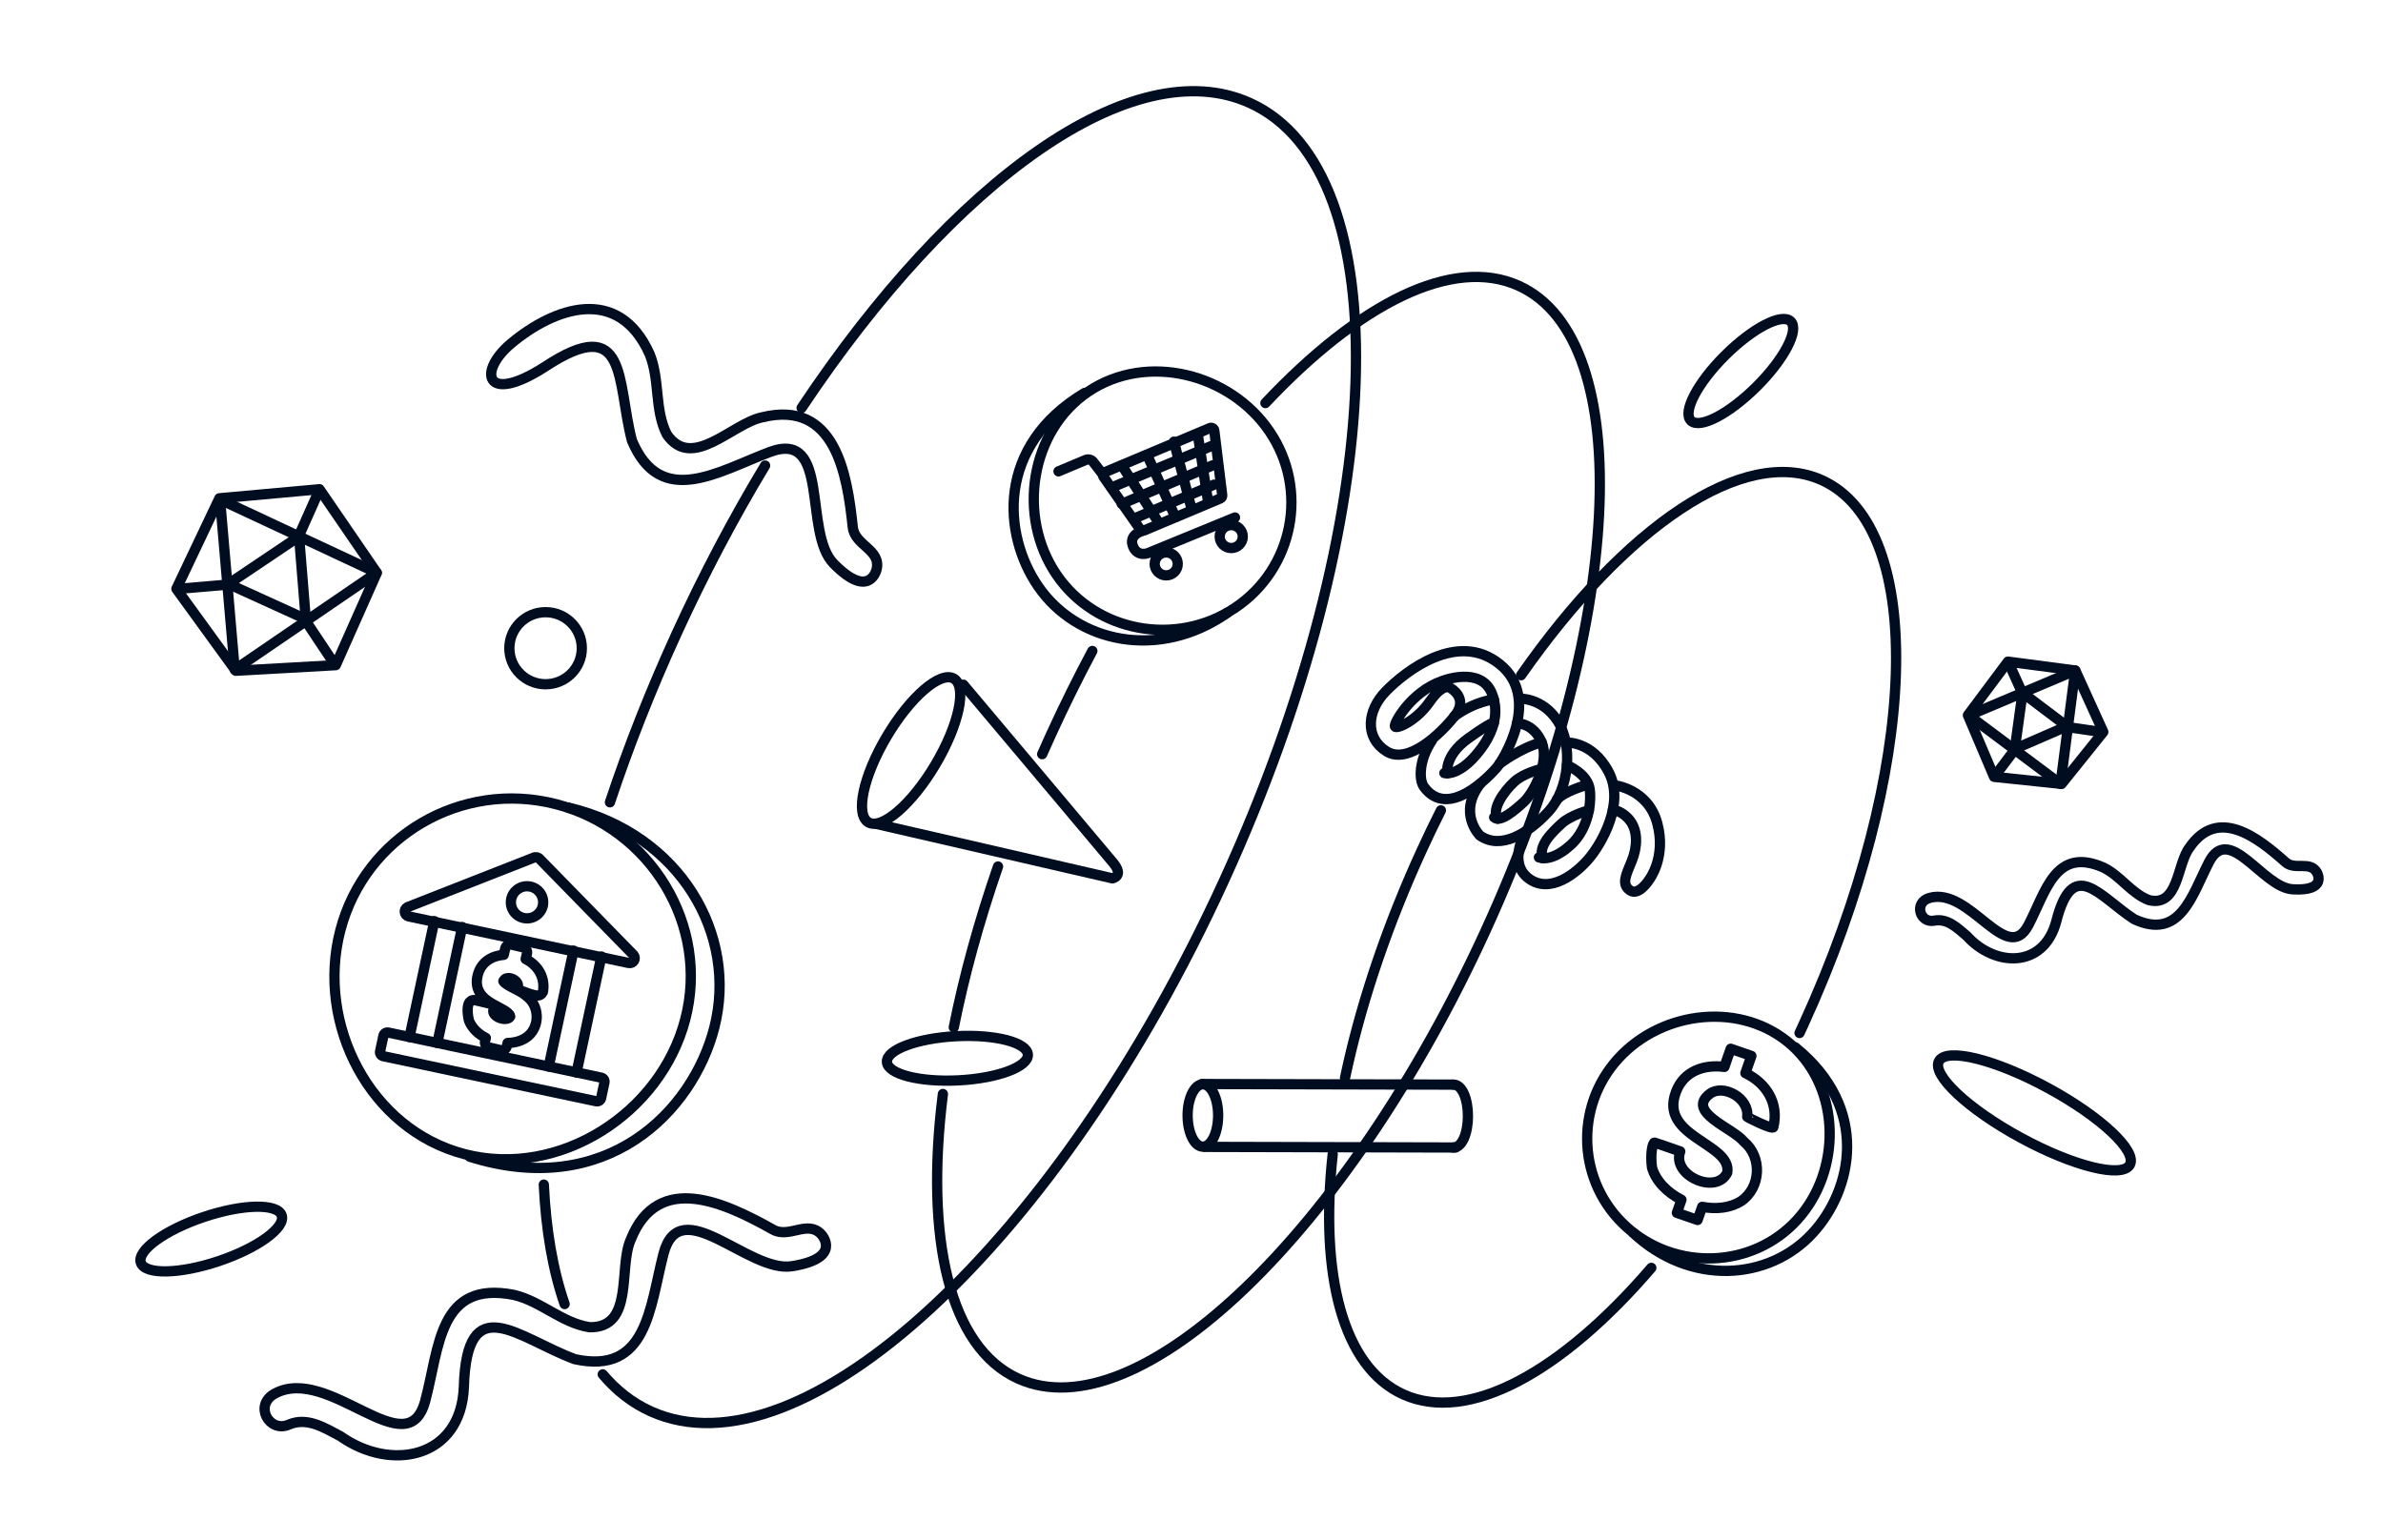 <svg viewBox="0 0 232 150" fill="none" xmlns="http://www.w3.org/2000/svg">
    <g clip-path="url(#clip0_1418_1668)">
        <path d="M54.969 126.988C53.824 123.687 53.151 119.764 52.944 115.356" stroke="#000C1F" stroke-linecap="round" stroke-linejoin="round"/>
        <path d="M78.043 39.721C92.839 17.5 110.328 4.879 121.687 10.027C136.394 16.69 135.257 50.612 119.147 85.794C103.037 120.976 78.055 144.095 63.348 137.432C61.557 136.621 60.002 135.405 58.68 133.835" stroke="#000C1F" stroke-linecap="round" stroke-linejoin="round"/>
        <path d="M59.382 78.128C61.175 72.74 63.345 67.217 65.888 61.663C68.541 55.866 71.437 50.399 74.487 45.336" stroke="#000C1F" stroke-linecap="round" stroke-linejoin="round"/>
        <path d="M101.462 73.442C101.752 72.783 102.05 72.123 102.351 71.462C103.626 68.68 104.961 65.986 106.346 63.392" stroke="#000C1F" stroke-linecap="round" stroke-linejoin="round"/>
        <path d="M92.858 100.041C93.847 95.081 95.284 89.811 97.163 84.379" stroke="#000C1F" stroke-linecap="round" stroke-linejoin="round"/>
        <path d="M123.195 39.249C132.315 29.556 141.413 24.91 147.859 27.831C159.536 33.121 158.093 61.232 144.636 90.619C131.18 120.006 110.806 139.539 99.129 134.25C92.407 131.204 90.033 120.594 91.797 106.532" stroke="#000C1F" stroke-linecap="round" stroke-linejoin="round"/>
        <path d="M148.087 65.753C158.159 51.327 169.75 43.308 177.381 46.765C187.658 51.421 186.863 75.123 175.607 99.705C175.47 100.002 175.334 100.298 175.196 100.592" stroke="#000C1F" stroke-linecap="round" stroke-linejoin="round"/>
        <path d="M130.947 104.965C131.044 104.502 131.147 104.037 131.253 103.569C132.742 97.031 135.127 89.976 138.391 82.846C139.003 81.509 139.634 80.197 140.28 78.912" stroke="#000C1F" stroke-linecap="round" stroke-linejoin="round"/>
        <path d="M160.766 123.464C152.08 133.582 142.976 138.666 136.618 135.786C130.722 133.115 128.47 124.175 129.747 112.399" stroke="#000C1F" stroke-linecap="round" stroke-linejoin="round"/>
        <path d="M66.713 99.268C64.321 108.428 54.45 114.772 45.24 112.392C36.03 110.012 30.741 99.75 33.135 90.59C35.528 81.43 44.934 75.933 54.143 78.313C63.352 80.693 69.106 90.108 66.713 99.268Z" stroke="#000C1F" stroke-linecap="round" stroke-linejoin="round"/>
        <path d="M55.37 78.648C66.322 81.27 71.85 91.088 69.539 100.08C67.451 108.208 59.053 116.84 45.721 112.637" stroke="#000C1F" stroke-linecap="round" stroke-linejoin="round"/>
        <path d="M102.847 55.943C99.009 50.282 100.272 41.942 105.965 38.124C111.656 34.307 119.761 36.361 123.601 42.023C127.439 47.684 125.937 55.37 120.246 59.188C114.554 63.006 106.687 61.605 102.848 55.944L102.847 55.943Z" stroke="#000C1F" stroke-linecap="round" stroke-linejoin="round"/>
        <path d="M119.477 59.686C112.822 64.326 104.844 62.612 101.056 57.075C97.634 52.072 96.95 43.431 105.601 38.264" stroke="#000C1F" stroke-linecap="round" stroke-linejoin="round"/>
        <path d="M174.957 118.793C179.29 114.043 179.243 106.124 174.47 101.814C169.695 97.504 161.884 98.329 157.551 103.077C153.219 107.827 153.575 115.17 158.35 119.481C163.125 123.79 170.626 123.542 174.958 118.793H174.957Z" stroke="#000C1F" stroke-linecap="round" stroke-linejoin="round"/>
        <path d="M158.994 120.048C164.553 125.251 172.2 124.726 176.468 120.085C180.325 115.892 182.13 107.952 174.787 101.994" stroke="#000C1F" stroke-linecap="round" stroke-linejoin="round"/>
        <path d="M172.646 109.761C173.204 107.485 171.992 105.476 169.925 104.5L170.51 102.824L168.494 102.128L167.878 103.895C165.899 103.636 163.918 104.301 163.168 106.328C161.472 110.746 168.635 111.319 168.159 114.189C167.097 116.407 162.71 114.463 163.583 112.128C162.259 111.649 161.268 111.327 161.083 111.27C160.922 111.218 160.64 112.259 160.83 113.699C161.215 115.031 162.33 116.135 163.698 116.833L163.254 118.106L165.27 118.801L165.716 117.522C167.078 117.779 168.467 117.635 169.527 116.955C171.441 115.633 171.586 112.654 169.76 111.153C168.709 109.842 164.091 108.294 166.472 106.51C167.758 105.547 170.327 106.911 170.102 108.754C170.097 108.798 172.579 110.039 172.647 109.76L172.646 109.761Z" stroke="#000C1F" stroke-linecap="round" stroke-linejoin="round"/>
        <path d="M91.061 74.469C93.359 70.605 94.166 66.852 92.864 66.086C91.562 65.319 88.644 67.831 86.346 71.694C84.048 75.558 83.24 79.312 84.542 80.078C85.844 80.844 88.762 78.333 91.061 74.469Z" stroke="#000C1F" stroke-linecap="round" stroke-linejoin="round"/>
        <path d="M85.362 80.241L108.301 85.533C108.301 85.533 109.459 85.324 108.374 84.019C107.29 82.713 93.789 66.675 93.789 66.675" stroke="#000C1F" stroke-linecap="round" stroke-linejoin="round"/>
        <path d="M139.435 72.068C138.128 73.989 138.127 75.93 138.627 76.618C140.985 79.868 145.013 75.548 145.693 74.775C146.314 74.07 150.124 67.985 146.003 64.675C141.882 61.364 136.79 65.4 134.927 67.307C133.064 69.213 132.861 71.83 134.973 73.161C137.086 74.494 140.24 71.471 141.635 69.708C143.029 67.947 141.189 66.988 141.189 66.988C141.189 66.988 140.502 66.436 139.199 68.322C137.894 70.209 135.99 71.006 135.808 70.757C135.627 70.507 137.358 67.365 140.412 66.312C140.412 66.312 144.176 64.825 145.248 67.532C145.65 68.547 145.648 69.519 145.431 70.403C145.068 71.875 144.104 73.098 143.402 73.853C142.871 74.426 141.7 75.456 140.62 75.281" stroke="#000C1F" stroke-linecap="round" stroke-linejoin="round"/>
        <path d="M145.444 68.116C145.444 68.116 143.686 68.246 141.595 69.738" stroke="#000C1F" stroke-linecap="round" stroke-linejoin="round"/>
        <path d="M140.908 75.303C140.908 75.303 140.557 73.62 142.942 71.906C145.328 70.193 145.431 70.406 145.431 70.406" stroke="#000C1F" stroke-linecap="round" stroke-linejoin="round"/>
        <path d="M147.855 68.032C147.855 68.032 150.142 67.878 151.647 70.216C153.152 72.554 152.795 76.8 150.772 79.013C148.75 81.225 146.057 82.778 144.069 81.355C144.069 81.355 141.888 79.181 144.12 76.314" stroke="#000C1F" stroke-linecap="round" stroke-linejoin="round"/>
        <path d="M147.69 70.434C147.69 70.434 149.289 70.389 150.091 72.283C150.893 74.177 149.288 77.228 148.374 78.075C147.461 78.922 146.044 80.127 145.465 79.594" stroke="#000C1F" stroke-linecap="round" stroke-linejoin="round"/>
        <path d="M145.982 74.384C145.982 74.384 148.006 72.831 150.091 72.283" stroke="#000C1F" stroke-linecap="round" stroke-linejoin="round"/>
        <path d="M150.101 74.873C150.101 74.873 148.381 75.242 147.41 76.139C146.438 77.037 145.168 78.798 145.805 79.724" stroke="#000C1F" stroke-linecap="round" stroke-linejoin="round"/>
        <path d="M152.437 72.312C152.437 72.312 154.995 72.104 156.607 75.164C158.22 78.224 155.917 82.157 154.683 83.614C153.448 85.07 150.902 87.088 148.824 85.54C146.746 83.993 148.534 80.947 148.534 80.947" stroke="#000C1F" stroke-linecap="round" stroke-linejoin="round"/>
        <path d="M152.544 74.511C152.544 74.511 154.587 75.323 154.776 76.898C154.964 78.473 154.502 81.09 152.623 82.532C152.623 82.532 151.084 83.918 149.823 83.494" stroke="#000C1F" stroke-linecap="round" stroke-linejoin="round"/>
        <path d="M154.689 78.907C154.689 78.907 152.934 79.36 152.021 80.205C151.107 81.052 149.692 82.395 150.21 83.569" stroke="#000C1F" stroke-linecap="round" stroke-linejoin="round"/>
        <path d="M154.574 76.405C154.574 76.405 152.214 77.064 151.573 77.886" stroke="#000C1F" stroke-linecap="round" stroke-linejoin="round"/>
        <path d="M157.186 76.468C157.186 76.468 160.445 76.816 161.344 80.161C162.243 83.505 160.561 85.662 160.561 85.662C160.561 85.662 159.539 87.3 158.684 86.701C157.828 86.104 158.31 85.189 158.861 83.843C159.412 82.497 159.465 80.961 158.727 79.96C157.991 78.959 157.022 78.851 157.022 78.851" stroke="#000C1F" stroke-linecap="round" stroke-linejoin="round"/>
        <path d="M21.424 48.645L22.851 65.21L36.67 55.768L21.424 48.645Z" stroke="#000C1F" stroke-linecap="round" stroke-linejoin="round"/>
        <path d="M29.77 60.29L29.117 52.24L22.24 56.863L29.77 60.29Z" stroke="#000C1F" stroke-linecap="round" stroke-linejoin="round"/>
        <path d="M29.204 51.942L31.047 47.81" stroke="#000C1F" stroke-linecap="round" stroke-linejoin="round"/>
        <path d="M21.901 56.954L17.326 57.346" stroke="#000C1F" stroke-linecap="round" stroke-linejoin="round"/>
        <path d="M29.779 60.486L32.379 64.392" stroke="#000C1F" stroke-linecap="round" stroke-linejoin="round"/>
        <path d="M36.685 55.784L31.104 47.641L21.36 48.524L17.174 57.34L22.964 65.319L32.69 64.773L36.685 55.784Z" stroke="#000C1F" stroke-linecap="round" stroke-linejoin="round"/>
        <path d="M191.678 69.669L200.603 76.343L202.036 65.295L191.678 69.669Z" stroke="#000C1F" stroke-linecap="round" stroke-linejoin="round"/>
        <path d="M201.225 70.725L196.906 67.463L196.155 72.927L201.225 70.725Z" stroke="#000C1F" stroke-linecap="round" stroke-linejoin="round"/>
        <path d="M196.794 67.287L195.548 64.533" stroke="#000C1F" stroke-linecap="round" stroke-linejoin="round"/>
        <path d="M196.049 73.135L194.207 75.574" stroke="#000C1F" stroke-linecap="round" stroke-linejoin="round"/>
        <path d="M201.327 70.809L204.44 71.261" stroke="#000C1F" stroke-linecap="round" stroke-linejoin="round"/>
        <path d="M202.05 65.293L195.488 64.429L191.589 69.648L194.136 75.648L200.709 76.336L204.769 71.276L202.05 65.293Z" stroke="#000C1F" stroke-linecap="round" stroke-linejoin="round"/>
        <path d="M223.197 86.601C220.278 86.425 217.035 80.094 215.051 83.964C213.389 87.205 212.255 91.591 207.775 89.51C204.388 87.314 201.817 83.325 200.187 89.736C198.962 94.326 194.23 94.186 191.475 91.139C190.56 90.366 189.609 89.401 188.291 89.655C186.901 89.915 186.297 87.874 187.859 87.437C191.796 86.338 195.353 94.142 197.478 90.087C199.191 86.82 200.09 82.434 204.762 84.47C206.438 85.275 207.469 86.984 209.207 87.653C212.107 88.346 211.92 84.206 213.136 82.571C215.911 78.475 219.835 81.578 222.514 83.964C223.435 84.775 224.888 83.805 225.561 84.951C225.598 85.01 226.605 86.807 223.2 86.601H223.197Z" stroke="#000C1F" stroke-linecap="round" stroke-linejoin="round"/>
        <path d="M81.155 54.877C78.161 51.824 80.913 41.766 74.923 44.024C69.906 45.913 64.326 49.563 61.525 42.909C60.024 37.203 61.187 30.349 53.06 35.713C47.18 39.493 46.5 36.16 49.77 33.437C53.934 29.968 60.192 27.688 63.246 34.481C64.268 36.998 63.694 39.867 64.918 42.299C67.382 45.896 71.281 41.217 74.221 40.633C81.294 38.908 82.48 46.125 83.023 51.343C83.218 53.126 85.757 53.5 85.353 55.402C85.335 55.502 84.647 58.441 81.154 54.878L81.155 54.877Z" stroke="#000C1F" stroke-linecap="round" stroke-linejoin="round"/>
        <path d="M77.099 123.303C72.865 123.975 66.192 115.94 64.592 122.109C63.251 127.277 63.032 133.914 55.95 132.353C50.396 130.284 45.44 125.386 45.159 135.082C44.873 142.04 38.055 143.341 33.135 139.852C31.577 139.036 29.908 137.954 28.101 138.736C26.194 139.548 24.676 136.816 26.771 135.698C32.057 132.877 39.647 142.924 41.392 136.444C42.797 131.224 42.679 124.659 50.021 126.095C52.678 126.715 54.703 128.837 57.406 129.245C61.78 129.317 60.187 123.452 61.402 120.724C64.064 113.981 70.676 117.18 75.274 119.748C76.85 120.616 78.622 118.768 79.952 120.195C80.023 120.267 82.041 122.521 77.099 123.306V123.303Z" stroke="#000C1F" stroke-linecap="round" stroke-linejoin="round"/>
        <path d="M207.355 113.421C208.089 112.085 204.523 108.742 199.392 105.955C194.261 103.167 189.506 101.99 188.773 103.326C188.039 104.662 191.604 108.005 196.736 110.793C201.867 113.58 206.622 114.757 207.355 113.421Z" stroke="#000C1F" stroke-linecap="round" stroke-linejoin="round"/>
        <path d="M93.321 105.205C97.11 105.01 100.131 103.888 100.069 102.701C100.007 101.513 96.885 100.709 93.096 100.904C89.307 101.1 86.286 102.221 86.348 103.409C86.409 104.597 89.531 105.401 93.321 105.205Z" stroke="#000C1F" stroke-linecap="round" stroke-linejoin="round"/>
        <path d="M171.011 37.653C173.694 34.984 175.183 32.139 174.338 31.298C173.493 30.457 170.632 31.939 167.949 34.608C165.266 37.276 163.777 40.121 164.622 40.962C165.468 41.803 168.328 40.322 171.011 37.653Z" stroke="#000C1F" stroke-linecap="round" stroke-linejoin="round"/>
        <path d="M21.298 122.807C25.084 121.534 27.827 119.541 27.424 118.354C27.021 117.168 23.625 117.238 19.838 118.511C16.052 119.783 13.309 121.777 13.712 122.963C14.115 124.149 17.511 124.079 21.298 122.807Z" stroke="#000C1F" stroke-linecap="round" stroke-linejoin="round"/>
        <path d="M53.116 66.632C55.065 66.632 56.644 65.061 56.644 63.123C56.644 61.185 55.065 59.614 53.116 59.614C51.168 59.614 49.589 61.185 49.589 63.123C49.589 65.061 51.168 66.632 53.116 66.632Z" stroke="#000C1F" stroke-linecap="round" stroke-linejoin="round"/>
        <path d="M117.108 111.661C117.929 111.661 118.594 110.301 118.594 108.623C118.594 106.946 117.929 105.586 117.108 105.586C116.287 105.586 115.622 106.946 115.622 108.623C115.622 110.301 116.287 111.661 117.108 111.661Z" stroke="#000C1F" stroke-linecap="round" stroke-linejoin="round"/>
        <path d="M141.518 105.62C142.339 105.62 142.913 107.003 142.913 108.681C142.913 110.358 142.339 111.741 141.518 111.741" stroke="#000C1F" stroke-linecap="round" stroke-linejoin="round"/>
        <path d="M117.016 105.562L141.427 105.62" stroke="#000C1F" stroke-linecap="round" stroke-linejoin="round"/>
        <path d="M117.29 111.684L141.701 111.743" stroke="#000C1F" stroke-linecap="round" stroke-linejoin="round"/>
        <path d="M51.945 83.524L39.669 88.34C39.263 88.546 39.343 89.145 39.789 89.24L61.209 93.778C61.654 93.871 61.973 93.358 61.687 93.004L52.544 83.651C52.4 83.474 52.151 83.42 51.946 83.524H51.945Z" stroke="#000C1F" stroke-linecap="round" stroke-linejoin="round"/>
        <path d="M58.538 104.942L37.806 100.551C37.589 100.505 37.377 100.642 37.331 100.857L37.005 102.379C36.959 102.594 37.097 102.806 37.313 102.851L58.046 107.242C58.262 107.288 58.475 107.151 58.521 106.936L58.846 105.414C58.892 105.199 58.755 104.987 58.538 104.942Z" stroke="#000C1F" stroke-linecap="round" stroke-linejoin="round"/>
        <path d="M42.283 89.699L39.866 100.989" stroke="#000C1F" stroke-linecap="round" stroke-linejoin="round"/>
        <path d="M44.995 90.273L42.578 101.563" stroke="#000C1F" stroke-linecap="round" stroke-linejoin="round"/>
        <path d="M55.837 92.569L53.419 103.861" stroke="#000C1F" stroke-linecap="round" stroke-linejoin="round"/>
        <path d="M58.548 93.143L56.131 104.435" stroke="#000C1F" stroke-linecap="round" stroke-linejoin="round"/>
        <path d="M51.31 89.43C52.178 89.43 52.882 88.73 52.882 87.867C52.882 87.004 52.178 86.303 51.31 86.303C50.442 86.303 49.738 87.004 49.738 87.867C49.738 88.73 50.442 89.43 51.31 89.43Z" stroke="#000C1F" stroke-linecap="round" stroke-linejoin="round"/>
        <path d="M52.877 96.485C52.878 96.472 52.88 96.459 52.88 96.446C53.053 95.073 52.306 93.957 51.177 93.394L51.305 92.854C51.335 92.725 51.313 92.589 51.243 92.476C51.173 92.363 51.062 92.282 50.932 92.252L49.79 91.984C49.522 91.921 49.253 92.087 49.189 92.355L49.04 92.982C47.938 93.068 46.849 93.641 46.514 94.939C46.308 95.706 46.451 96.33 46.819 96.828C47.162 97.293 47.676 97.611 48.126 97.859C48.272 97.94 48.409 98.012 48.538 98.081C48.845 98.243 49.107 98.381 49.326 98.543C49.573 98.725 49.657 98.862 49.672 98.988C49.616 99.091 49.524 99.158 49.389 99.195C49.21 99.245 48.967 99.236 48.718 99.153C48.47 99.072 48.264 98.933 48.143 98.781C48.031 98.64 47.996 98.499 48.036 98.343C48.07 98.214 48.051 98.077 47.983 97.962C47.915 97.847 47.804 97.764 47.675 97.732C46.916 97.541 46.348 97.42 46.238 97.397L46.237 97.397C45.916 97.331 45.732 97.564 45.692 97.621C45.636 97.701 45.607 97.785 45.592 97.838C45.557 97.955 45.539 98.093 45.532 98.235C45.517 98.526 45.545 98.914 45.648 99.347C45.654 99.371 45.662 99.395 45.671 99.419C45.971 100.158 46.59 100.715 47.3 101.073L47.224 101.393C47.194 101.522 47.216 101.658 47.286 101.771C47.355 101.884 47.467 101.965 47.596 101.995L48.739 102.263C49.007 102.326 49.276 102.16 49.34 101.892L49.418 101.564C50.126 101.553 50.835 101.362 51.391 100.918L51.404 100.908C52.617 99.872 52.518 97.866 51.196 96.949C50.968 96.735 50.63 96.553 50.344 96.404C50.27 96.366 50.196 96.328 50.123 96.291C49.869 96.16 49.63 96.038 49.42 95.906C49.132 95.724 49.029 95.6 49.007 95.544C49.006 95.541 49.005 95.541 49.005 95.541C49.005 95.541 49.006 95.54 49.007 95.536C49.014 95.517 49.044 95.453 49.156 95.349C49.275 95.24 49.566 95.183 49.919 95.343C50.258 95.496 50.436 95.755 50.431 95.998L50.431 95.998V96.007C50.431 96.153 50.493 96.253 50.518 96.29C50.548 96.334 50.579 96.363 50.594 96.377C50.626 96.406 50.655 96.425 50.665 96.432C50.69 96.448 50.713 96.459 50.723 96.464C50.747 96.476 50.773 96.488 50.795 96.498C50.843 96.518 50.905 96.543 50.975 96.57C51.117 96.624 51.303 96.692 51.492 96.754C51.676 96.815 51.878 96.875 52.042 96.91C52.118 96.926 52.218 96.944 52.314 96.944C52.357 96.944 52.447 96.941 52.545 96.902C52.656 96.858 52.841 96.735 52.877 96.485Z" stroke="#000C1F" stroke-linecap="round" stroke-linejoin="round"/>
        <path d="M118.804 48.539L111.383 51.659C111.248 51.715 111.092 51.671 111.008 51.551L107.442 46.437C107.33 46.276 107.394 46.053 107.576 45.978L117.791 41.684C117.981 41.605 118.194 41.727 118.219 41.931L118.991 48.219C119.009 48.356 118.932 48.486 118.804 48.541V48.539Z" stroke="#000C1F" stroke-linecap="round" stroke-linejoin="round"/>
        <path d="M103.052 45.901L105.696 44.789C105.956 44.68 106.256 44.759 106.429 44.981L107.351 46.174" stroke="#000C1F" stroke-linecap="round" stroke-linejoin="round"/>
        <path d="M113.538 56.031C114.159 56.031 114.662 55.53 114.662 54.913C114.662 54.296 114.159 53.795 113.538 53.795C112.917 53.795 112.414 54.296 112.414 54.913C112.414 55.53 112.917 56.031 113.538 56.031Z" stroke="#000C1F" stroke-linecap="round" stroke-linejoin="round"/>
        <path d="M119.869 53.37C120.489 53.37 120.992 52.869 120.992 52.252C120.992 51.635 120.489 51.134 119.869 51.134C119.248 51.134 118.745 51.635 118.745 52.252C118.745 52.869 119.248 53.37 119.869 53.37Z" stroke="#000C1F" stroke-linecap="round" stroke-linejoin="round"/>
        <path d="M120.233 50.391L111.801 53.849C111.801 53.849 110.767 54.288 110.316 53.227C109.835 52.095 111.171 51.712 111.171 51.712" stroke="#000C1F" stroke-linecap="round" stroke-linejoin="round"/>
        <path d="M116.609 42.289L117.624 48.923" stroke="#000C1F" stroke-linecap="round" stroke-linejoin="round"/>
        <path d="M114.289 43.01L116.029 49.644" stroke="#000C1F" stroke-linecap="round" stroke-linejoin="round"/>
        <path d="M109.214 45.317L112.839 50.942" stroke="#000C1F" stroke-linecap="round" stroke-linejoin="round"/>
        <path d="M108.199 47.481L117.914 43.442" stroke="#000C1F" stroke-linecap="round" stroke-linejoin="round"/>
        <path d="M109.214 49.067L118.059 45.317" stroke="#000C1F" stroke-linecap="round" stroke-linejoin="round"/>
        <path d="M110.374 50.51L118.204 47.192" stroke="#000C1F" stroke-linecap="round" stroke-linejoin="round"/>
        <path d="M111.679 44.308L114.434 50.365" stroke="#000C1F" stroke-linecap="round" stroke-linejoin="round"/>
    </g>
    <defs>
        <clipPath id="clip0_1418_1668">
            <rect width="232" height="150" fill="white"/>
        </clipPath>
    </defs>
</svg>
